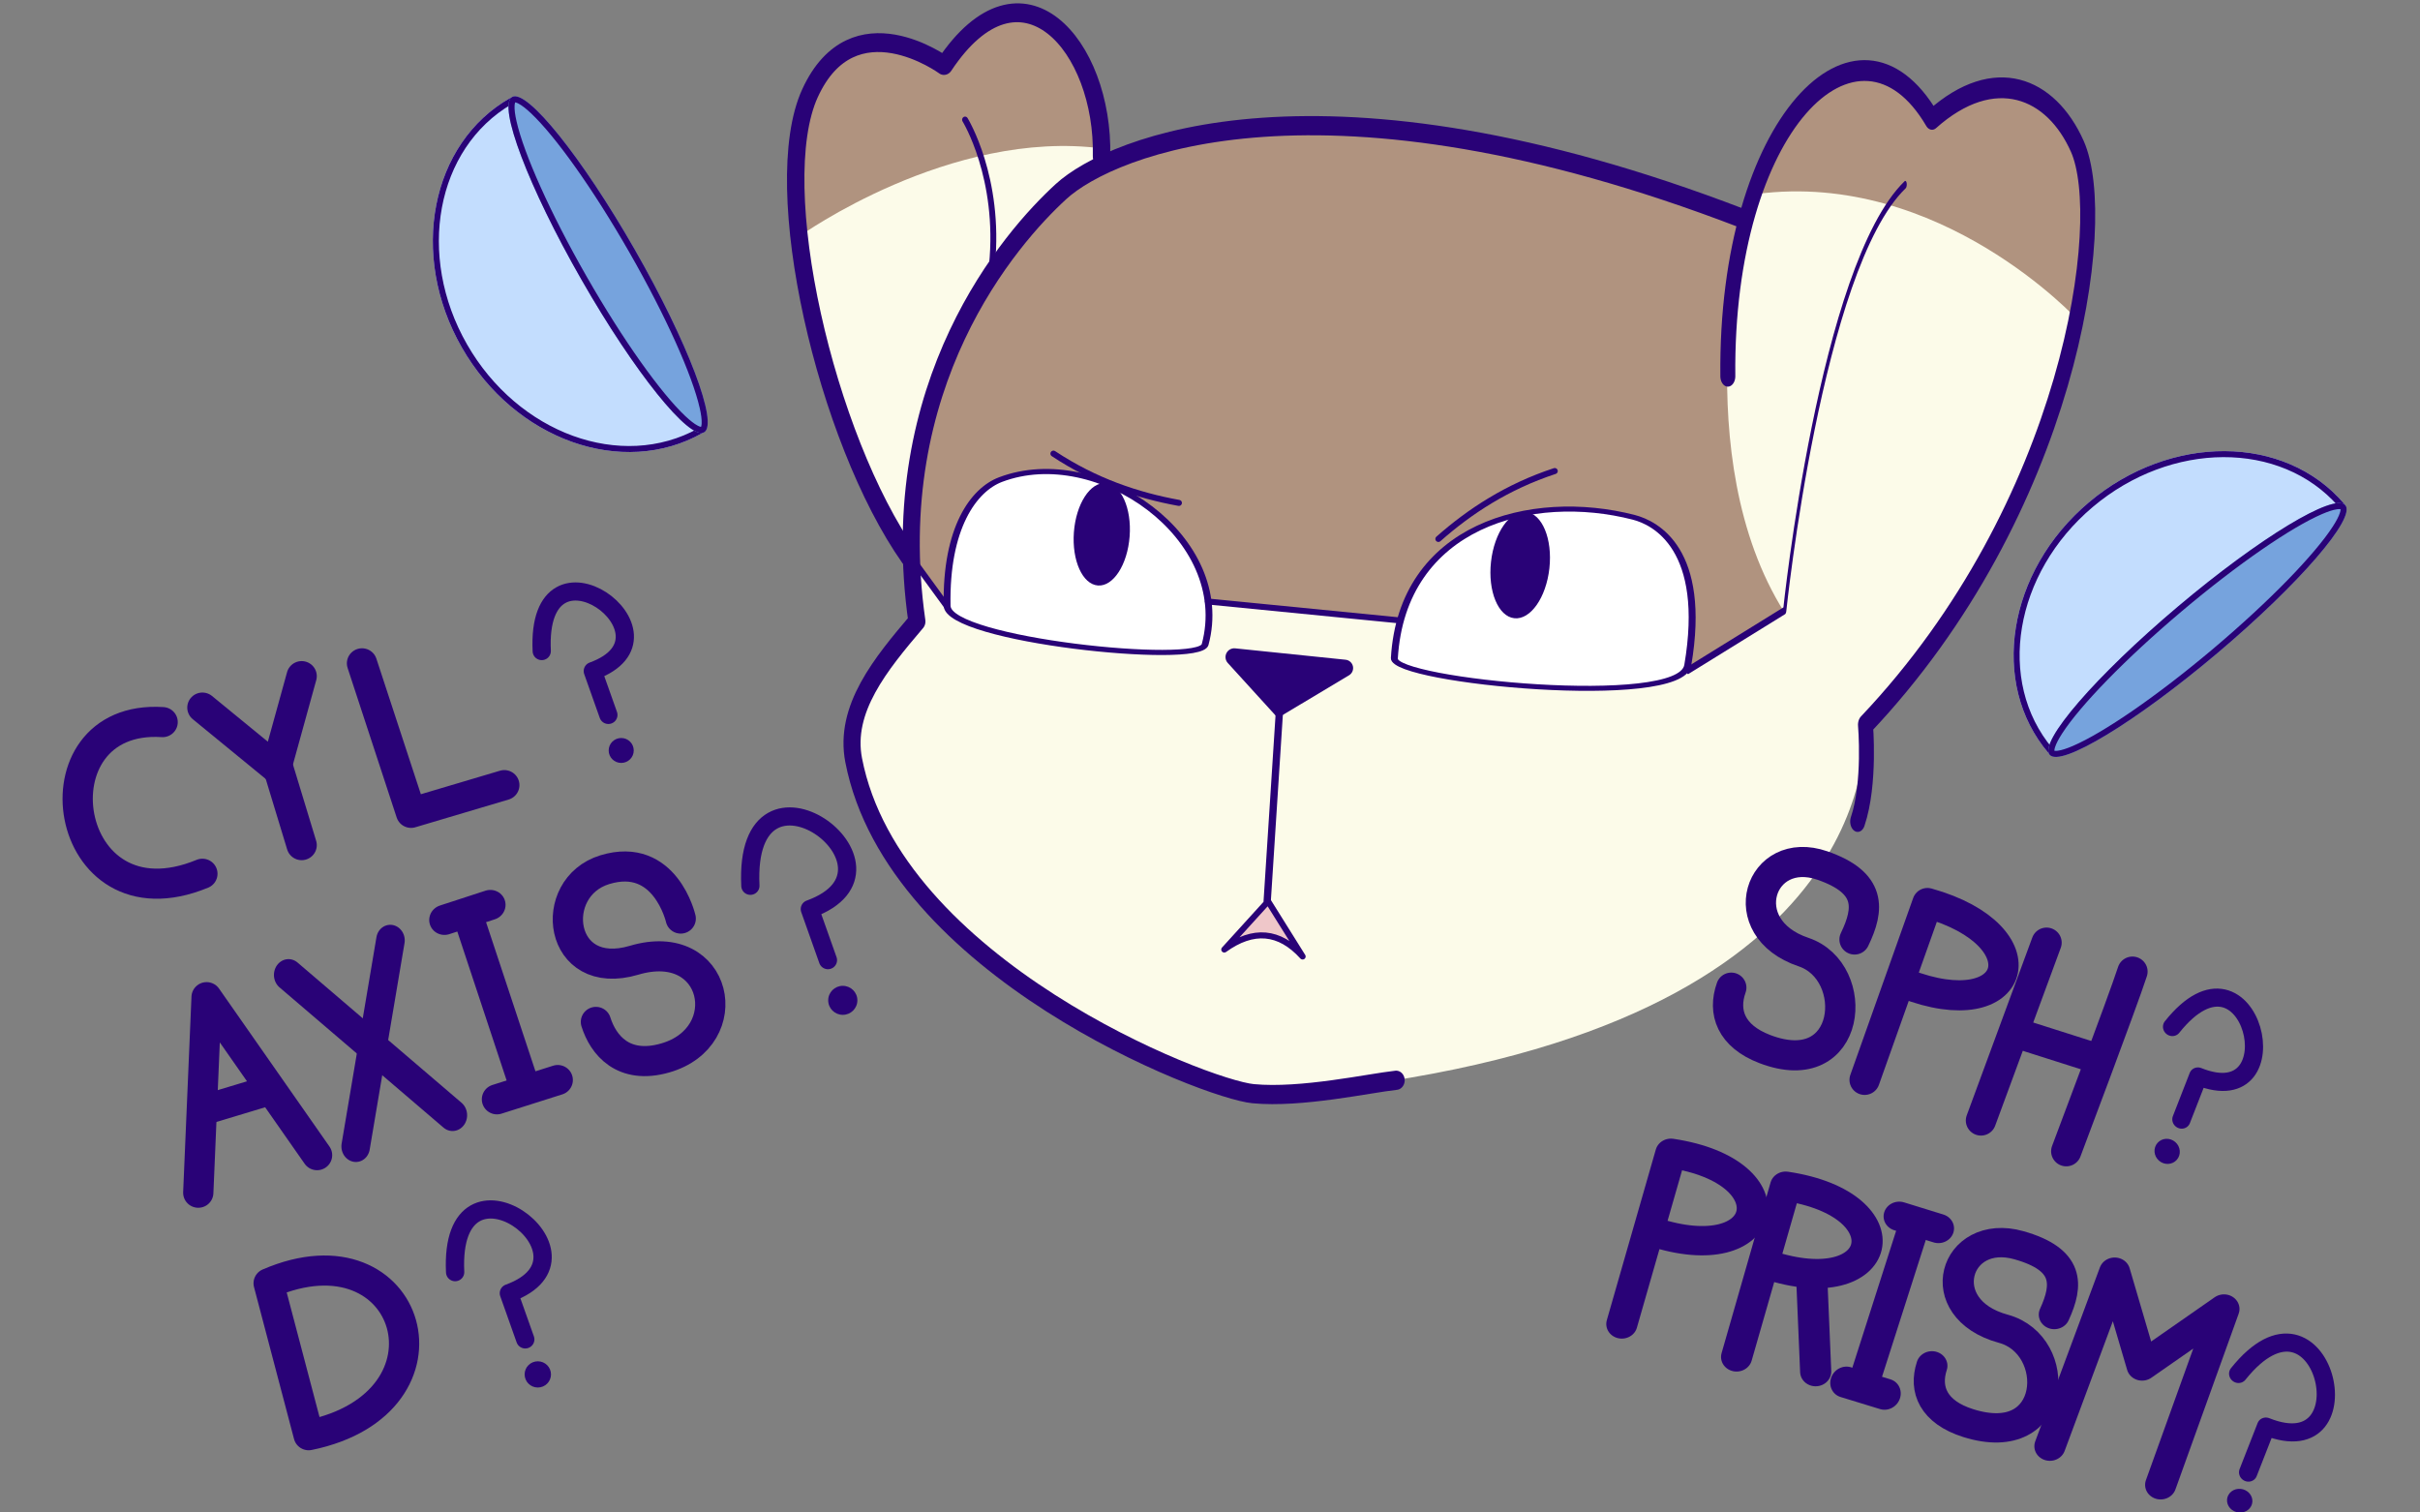 <?xml version="1.0" encoding="UTF-8" standalone="no"?>
<!DOCTYPE svg PUBLIC "-//W3C//DTD SVG 1.1//EN" "http://www.w3.org/Graphics/SVG/1.1/DTD/svg11.dtd">
<svg width="100%" height="100%" viewBox="0 0 400 250" version="1.1" xmlns="http://www.w3.org/2000/svg" xmlns:xlink="http://www.w3.org/1999/xlink" xml:space="preserve" xmlns:serif="http://www.serif.com/" style="fill-rule:evenodd;clip-rule:evenodd;stroke-linecap:round;stroke-linejoin:round;stroke-miterlimit:1.5;">
    <rect x="0" y="0" width="400" height="250" fill="#808080" stroke="none"/>
    <g transform="matrix(1.139,0,0,1.132,10.711,-45.484)">
        <path d="M122.063,121.229C111.574,105.885 89.802,35.135 127.275,49.609C127.275,49.609 145.815,26.731 151.479,63.328C151.479,63.328 186.638,48.201 243.454,72.363C243.454,72.363 256.885,36.015 270.985,57.667C270.985,57.667 300.631,35.815 290.82,90.798C290.82,90.798 281.522,128.142 261.16,145.9C261.16,145.9 265.348,186.763 191.901,198.091C191.901,198.091 172.73,205.324 157.077,193.871C157.077,193.871 106.656,173.745 115.518,143.536C115.518,143.536 120.576,134.085 123.577,130.487C123.577,130.487 121.824,122.533 122.063,121.229Z" style="fill:rgb(252,251,233);"/>
        <g transform="matrix(-0.949,0,0,1.118,409.175,-145.208)">
            <path d="M174.414,194.675C174.414,194.675 183.199,225.518 168.204,245.798L183.049,253.515C183.049,253.515 178.622,236.654 190.933,233.249C192.646,232.775 219.382,231.054 226.951,246.912L256.169,244.491C256.169,244.491 260.979,226.945 284.901,227.872C284.901,227.872 296.317,227.853 296.276,244.546C296.276,244.546 318.754,231.654 277.861,190.054C277.861,190.054 237.788,169.573 174.414,194.675Z" style="fill:rgb(176,147,127);"/>
        </g>
        <path d="M106.602,74.68C106.602,74.68 128.448,58.915 150.585,61.865C150.585,61.865 146.726,28.579 127.818,49.327C127.818,49.327 103.173,35.264 106.602,74.68Z" style="fill:rgb(176,147,127);"/>
        <g transform="matrix(-1.059,0,0,1,406.376,8.063)">
            <path d="M107.855,78.875C107.855,78.875 126.705,56.935 151.901,60.441C151.901,60.441 141.018,28.976 127.808,49.311C127.808,49.311 100.797,30.184 107.855,78.875Z" style="fill:rgb(176,147,127);"/>
        </g>
        <g transform="matrix(-0.817,0,0,0.925,391.43,-101.027)">
            <path d="M181.218,187.107C255.758,161.661 293.283,175.692 302.129,182.875C311.166,190.213 333.778,213.258 327.754,250.754C334.206,257.496 340.75,264.566 338.985,272.662C331.843,305.406 276.565,324.583 268.025,325.302C259.461,326.024 247.466,323.648 242.626,323.183" style="fill:none;stroke:rgb(41,2,119);stroke-width:3.03px;"/>
        </g>
        <g transform="matrix(-0.767,0,0,1.073,376.018,-142.213)">
            <path d="M175.596,221.184C176.079,186.821 150.995,169.027 136.961,186.227C125.103,178.633 114.426,181.901 109.475,189.897C103.154,200.108 110.847,239.221 149.555,268.609C149.555,268.609 148.588,276.57 151.03,281.776" style="fill:none;stroke:rgb(41,2,119);stroke-width:2.83px;"/>
        </g>
        <g transform="matrix(-0.802,-0.16,-0.175,0.879,437.435,-52.395)">
            <path d="M316.619,188.91C319.998,171.212 337.776,158.363 347.16,179.391C347.16,179.391 365.31,171.606 369.55,188.067C373.736,204.317 354.741,242.763 336.088,259.048" style="fill:none;stroke:rgb(41,2,119);stroke-width:3.08px;"/>
        </g>
        <g transform="matrix(-0.233,0,0,0.177,294.072,-20.516)">
            <path d="M679.269,738.532C618.53,708.155 534.065,787.063 551.896,874.634C555.542,892.543 712.174,870.935 712.583,842.642C713.511,778.376 696.059,746.929 679.269,738.532Z" style="fill:white;stroke:rgb(41,2,119);stroke-width:4.25px;"/>
        </g>
        <g transform="matrix(0.248,0.026,-0.019,0.179,72.216,-34.28)">
            <path d="M683.516,738.704C622.526,725.953 549.952,764.715 553.648,872.583C554.283,891.12 722.27,889.47 723.88,853.554C728.154,758.19 696.353,741.387 683.516,738.704Z" style="fill:white;stroke:rgb(41,2,119);stroke-width:4.05px;"/>
        </g>
        <g transform="matrix(-0.567,-0.042,-0.051,0.686,209.062,-81.85)">
            <ellipse cx="76.664" cy="296.307" rx="7.134" ry="10.897" style="fill:rgb(41,2,119);"/>
        </g>
        <g transform="matrix(-0.594,-0.065,-0.078,0.712,279.854,-83.293)">
            <ellipse cx="76.664" cy="296.307" rx="7.134" ry="10.897" style="fill:rgb(41,2,119);"/>
        </g>
        <g transform="matrix(1.166,0.121,0.07,-1.076,-156.041,401.583)">
            <path d="M268.663,268.661C268.663,268.661 273.866,272.805 277.126,275.402C277.495,275.695 277.658,276.207 277.533,276.672C277.407,277.137 277.02,277.45 276.572,277.45C272.793,277.45 266.486,277.45 262.835,277.45C262.384,277.45 261.969,277.146 261.792,276.685C261.615,276.223 261.713,275.701 262.038,275.372C264.604,272.773 268.663,268.661 268.663,268.661Z" style="fill:rgb(41,2,119);"/>
        </g>
        <g transform="matrix(-0.816,-0.022,0.025,0.571,379.987,-0.648)">
            <path d="M257.584,261.45L261.395,312" style="fill:none;stroke:rgb(41,2,119);stroke-width:1.29px;"/>
        </g>
        <g transform="matrix(-0.853,-0.002,0.002,0.831,386.783,-72.991)">
            <path d="M226.939,245.743L259.526,242.504" style="fill:none;stroke:rgb(41,2,119);stroke-width:1.05px;"/>
        </g>
        <g transform="matrix(-0.838,0.024,-0.056,2.006,405.051,-376.375)">
            <path d="M185.244,254.224L168.802,250.073C168.802,250.073 164.292,225.118 150.005,219.308" style="fill:none;stroke:rgb(41,2,119);stroke-width:0.56px;"/>
        </g>
        <g transform="matrix(-0.874,0,0,0.931,415.385,-118.083)">
            <path d="M325.79,188.771C325.79,188.771 319.869,197.841 321.326,211.608" style="fill:none;stroke:rgb(41,2,119);stroke-width:0.98px;"/>
        </g>
        <path d="M123.453,122.423L127.991,128.682" style="fill:none;stroke:rgb(41,2,119);stroke-width:0.88px;"/>
        <g transform="matrix(0.996,0.089,-0.089,0.996,15.537,-18.459)">
            <path d="M175.39,175.338L181.096,182.917C177.406,179.492 173.602,179.492 169.684,182.917L175.39,175.338Z" style="fill:rgb(239,199,201);stroke:rgb(41,2,119);stroke-width:0.88px;"/>
        </g>
        <path d="M143.47,106.419C149.504,110.44 155.707,112.525 161.674,113.613" style="fill:none;stroke:rgb(41,2,119);stroke-width:0.88px;"/>
        <g transform="matrix(-0.616,0.788,-0.788,-0.616,388.451,61.461)">
            <path d="M143.47,106.419C149.504,110.44 155.707,112.525 161.674,113.613" style="fill:none;stroke:rgb(41,2,119);stroke-width:0.88px;"/>
        </g>
    </g>
    <g transform="matrix(0.15,0.262,-0.226,0.128,123.608,-34.779)">
        <path d="M82.815,228.629C82.746,221.01 135.681,219.47 188.548,219.47C241.414,219.47 293.467,218.358 294.281,228.629C294.281,286.985 246.903,334.362 188.548,334.362C130.192,334.362 82.815,286.985 82.815,228.629Z" style="fill:rgb(195,221,254);"/>
        <path d="M82.815,228.629C82.746,221.01 135.681,219.47 188.548,219.47C241.414,219.47 293.467,218.358 294.281,228.629C294.281,286.985 246.903,334.362 188.548,334.362C130.192,334.362 82.815,286.985 82.815,228.629ZM86.14,229.823C86.503,229.615 87.029,229.335 87.506,229.151C89.553,228.365 92.471,227.7 96.106,227.109C114.883,224.058 151.74,223.325 188.564,223.325C225.379,223.325 261.798,222.757 280.613,225.937C284.333,226.565 287.313,227.32 289.385,228.302C289.968,228.579 290.66,229.094 290.958,229.324C290.576,285.4 244.702,330.507 188.531,330.507C132.537,330.507 86.777,285.671 86.14,229.823Z" style="fill:rgb(41,2,119);"/>
        <g transform="matrix(1.071,0,0,1.182,-20.792,-4.148)">
            <ellipse cx="195.525" cy="195.871" rx="98.755" ry="16.476" style="fill:rgb(118,163,221);"/>
            <path d="M195.525,179.395C250.03,179.395 294.281,186.777 294.281,195.871C294.281,204.965 250.03,212.347 195.525,212.347C141.02,212.347 96.77,204.965 96.77,195.871C96.77,186.777 141.02,179.395 195.525,179.395ZM99.949,195.884C99.995,195.816 100.05,195.74 100.098,195.685C100.407,195.335 100.823,195.001 101.324,194.662C103.023,193.515 105.529,192.448 108.718,191.423C124.991,186.188 157.782,182.657 195.54,182.657L195.54,182.657C233.297,182.657 266.086,186.187 282.358,191.422C285.543,192.446 288.047,193.511 289.744,194.657C290.242,194.994 290.655,195.325 290.961,195.673C291.006,195.723 291.057,195.794 291.101,195.858C291.055,195.926 291,196.002 290.952,196.057C290.643,196.407 290.227,196.741 289.726,197.08C288.027,198.227 285.521,199.294 282.332,200.319C266.059,205.554 233.268,209.085 195.51,209.085C157.753,209.085 124.964,205.555 108.692,200.32C105.507,199.296 103.003,198.231 101.306,197.085C100.808,196.749 100.395,196.418 100.089,196.07C100.044,196.019 99.993,195.948 99.949,195.884Z" style="fill:rgb(41,2,119);"/>
        </g>
    </g>
    <g transform="matrix(-0.231,0.195,-0.168,-0.197,444.989,112.143)">
        <path d="M82.815,228.629C82.746,221.01 135.681,219.47 188.548,219.47C241.414,219.47 293.467,218.358 294.281,228.629C294.281,286.985 246.903,334.362 188.548,334.362C130.192,334.362 82.815,286.985 82.815,228.629Z" style="fill:rgb(195,221,254);"/>
        <path d="M82.815,228.629C82.746,221.01 135.681,219.47 188.548,219.47C241.414,219.47 293.467,218.358 294.281,228.629C294.281,286.985 246.903,334.362 188.548,334.362C130.192,334.362 82.815,286.985 82.815,228.629ZM86.134,229.812C86.493,229.608 87.005,229.338 87.471,229.159C89.517,228.372 92.435,227.707 96.07,227.117C114.847,224.066 151.705,223.333 188.529,223.333C225.346,223.333 261.766,222.765 280.582,225.944C284.306,226.574 287.29,227.33 289.364,228.313C289.981,228.606 290.671,229.126 290.964,229.357C290.582,285.421 244.718,330.499 188.566,330.499C132.557,330.499 86.78,285.661 86.134,229.812Z" style="fill:rgb(41,2,119);"/>
        <g transform="matrix(1.071,0,0,1.182,-20.792,-4.148)">
            <ellipse cx="195.525" cy="195.871" rx="98.755" ry="16.476" style="fill:rgb(118,163,221);"/>
            <path d="M195.525,179.395C250.03,179.395 294.281,186.777 294.281,195.871C294.281,204.965 250.03,212.347 195.525,212.347C141.02,212.347 96.77,204.965 96.77,195.871C96.77,186.777 141.02,179.395 195.525,179.395ZM99.947,195.856C99.989,195.795 100.037,195.729 100.08,195.68C100.386,195.332 100.799,195.002 101.297,194.665C102.994,193.519 105.499,192.454 108.685,191.429C124.958,186.194 157.749,182.664 195.508,182.664L195.508,182.664C233.268,182.664 266.061,186.195 282.335,191.43C285.525,192.456 288.033,193.523 289.732,194.671C290.234,195.01 290.651,195.344 290.959,195.695C291.006,195.747 291.058,195.82 291.103,195.886C291.061,195.947 291.013,196.013 290.97,196.062C290.664,196.41 290.251,196.741 289.753,197.077C288.056,198.224 285.551,199.288 282.365,200.313C266.092,205.548 233.301,209.078 195.542,209.078C157.782,209.078 124.989,205.548 108.715,200.312C105.525,199.286 103.017,198.219 101.318,197.071C100.816,196.732 100.399,196.398 100.091,196.047C100.044,195.995 99.992,195.922 99.947,195.856Z" style="fill:rgb(41,2,119);"/>
        </g>
    </g>
    <g transform="matrix(2.005,0,0,1.994,-117.099,-207.47)">
        <g transform="matrix(1.769,0,0,1.769,-51.282,-118.812)">
            <path d="M74.524,186.114L76.389,193.234C83.714,191.728 81.209,183.218 74.524,186.114Z" style="fill:none;stroke:rgb(41,2,119);stroke-width:1.41px;"/>
        </g>
        <g transform="matrix(1.769,0,0,1.769,-54.714,-118.411)">
            <circle cx="92.894" cy="160.92" r="0.584" style="fill:rgb(41,2,119);"/>
        </g>
        <g transform="matrix(2.059,0,0,2.059,-63.387,-144.365)">
            <circle cx="92.894" cy="160.92" r="0.584" style="fill:rgb(41,2,119);"/>
        </g>
        <g transform="matrix(1.861,0,0,1.861,-70.136,-81.495)">
            <circle cx="92.894" cy="160.92" r="0.584" style="fill:rgb(41,2,119);"/>
        </g>
        <g transform="matrix(1.769,0,0,1.769,-53.465,-116.849)">
            <path d="M70.817,158.708C64.608,158.305 66.064,168.554 72.67,165.814" style="fill:none;stroke:rgb(41,2,119);stroke-width:1.41px;"/>
        </g>
        <g transform="matrix(1.769,0,0,1.769,-53.465,-116.849)">
            <path d="M72.67,158.028L76.112,160.862L77.296,156.554" style="fill:none;stroke:rgb(41,2,119);stroke-width:1.41px;"/>
        </g>
        <g transform="matrix(1.769,0,0,1.769,-53.465,-116.849)">
            <path d="M76.204,160.862L77.296,164.473" style="fill:none;stroke:rgb(41,2,119);stroke-width:1.41px;"/>
        </g>
        <g transform="matrix(1.769,0,0,1.769,-53.465,-116.849)">
            <path d="M80.108,155.954L82.394,162.96L86.74,161.661" style="fill:none;stroke:rgb(41,2,119);stroke-width:1.41px;"/>
        </g>
        <g transform="matrix(1.766,-0.099,0.099,1.766,-68.608,-107.464)">
            <path d="M88.504,155.29C88.552,149.282 95.425,154.969 90.828,156.359L91.437,158.452" style="fill:none;stroke:rgb(41,2,119);stroke-width:0.85px;"/>
        </g>
        <g transform="matrix(2.056,-0.115,0.115,2.056,-79.559,-131.624)">
            <path d="M88.504,155.29C88.552,149.282 95.425,154.969 90.828,156.359L91.437,158.452" style="fill:none;stroke:rgb(41,2,119);stroke-width:0.73px;"/>
        </g>
        <g transform="matrix(1.859,-0.104,0.104,1.859,-84.755,-69.979)">
            <path d="M88.504,155.29C88.552,149.282 95.425,154.969 90.828,156.359L91.437,158.452" style="fill:none;stroke:rgb(41,2,119);stroke-width:0.81px;"/>
        </g>
        <g transform="matrix(1.769,0,0,1.769,-53.465,-116.849)">
            <path d="M72.478,180.761L72.866,171.597L78.014,179.001" style="fill:none;stroke:rgb(41,2,119);stroke-width:1.41px;"/>
        </g>
        <g transform="matrix(1.769,0,0,1.769,-53.465,-116.849)">
            <path d="M72.928,176.829L75.62,176.012" style="fill:none;stroke:rgb(41,2,119);stroke-width:1.41px;"/>
        </g>
        <g transform="matrix(1.606,-0.172,0.159,1.751,-68.657,-99.483)">
            <path d="M77.099,169.965L84.786,177.36" style="fill:none;stroke:rgb(41,2,119);stroke-width:1.49px;"/>
        </g>
        <g transform="matrix(-0.638,-1.638,1.503,-0.665,-118.545,438.411)">
            <path d="M77.099,169.965L85.351,175.378" style="fill:none;stroke:rgb(41,2,119);stroke-width:1.44px;"/>
        </g>
        <g transform="matrix(1.769,0,0,1.769,-53.465,-116.849)">
            <path d="M85.034,167.738L87.695,175.818" style="fill:none;stroke:rgb(41,2,119);stroke-width:1.41px;"/>
        </g>
        <g transform="matrix(1.8,-0.015,-0.005,1.773,-55.16,-116.158)">
            <path d="M83.92,167.915L86.004,167.239" style="fill:none;stroke:rgb(41,2,119);stroke-width:1.41px;"/>
        </g>
        <g transform="matrix(1.769,0,0,1.769,-53.465,-116.849)">
            <path d="M86.397,176.384L89.23,175.48" style="fill:none;stroke:rgb(41,2,119);stroke-width:1.41px;"/>
        </g>
        <g transform="matrix(1.765,0.121,-0.121,1.765,-32.326,-126.606)">
            <path d="M94.671,167.332C94.671,167.332 93.739,164.234 90.987,165.289C88.326,166.309 89.173,170.728 92.638,169.429C96.461,167.996 97.748,172.676 94.397,173.898C92.485,174.595 91.472,173.49 91.06,172.433" style="fill:none;stroke:rgb(41,2,119);stroke-width:1.41px;"/>
        </g>
    </g>
    <g transform="matrix(1.913,0,0,1.902,-154.283,-179.954)">
        <g transform="matrix(1.426,1.259,-1.211,1.382,330.306,-144.674)">
            <circle cx="92.894" cy="160.92" r="0.584" style="fill:rgb(41,2,119);"/>
        </g>
        <g transform="matrix(1.48,1.129,-1.157,1.359,322.869,-98.538)">
            <circle cx="92.894" cy="160.92" r="0.584" style="fill:rgb(41,2,119);"/>
        </g>
        <g transform="matrix(1.492,1.18,-1.129,1.45,311.596,-145.737)">
            <path d="M88.504,155.29C88.552,149.282 95.425,154.969 90.828,156.359L91.437,158.452" style="fill:none;stroke:rgb(41,2,119);stroke-width:0.84px;"/>
        </g>
        <g transform="matrix(1.595,1.257,-1.208,1.545,320.464,-137.157)">
            <path d="M88.504,155.29C88.552,149.282 95.425,154.969 90.828,156.359L91.437,158.452" style="fill:none;stroke:rgb(41,2,119);stroke-width:0.79px;"/>
        </g>
        <g transform="matrix(0.934,-0.032,0.045,0.864,4.433,38.149)">
            <path d="M249.244,197.554L243.722,213.505" style="fill:none;stroke:rgb(41,2,119);stroke-width:2.88px;"/>
        </g>
        <g transform="matrix(0.928,0,0,0.928,15.298,19.042)">
            <path d="M243.093,169.415C244.483,166.524 244.681,164.089 240.107,162.49C234.27,160.451 231.613,168.321 238.351,170.597C243.764,172.425 242.88,182.817 234.731,179.673C231.581,178.458 230.802,176.217 231.616,173.924" style="fill:none;stroke:rgb(41,2,119);stroke-width:2.82px;"/>
        </g>
        <g transform="matrix(0.937,-0.04,0.038,0.887,23.936,68.304)">
            <path d="M243.093,169.415C244.483,166.524 244.681,164.089 240.107,162.49C234.27,160.451 231.613,168.321 238.351,170.597C243.764,172.425 242.88,182.817 234.731,179.673C231.581,178.458 230.802,176.217 231.616,173.924" style="fill:none;stroke:rgb(41,2,119);stroke-width:2.87px;"/>
        </g>
        <g transform="matrix(0.928,0,0,0.928,15.298,19.042)">
            <path d="M244.031,182.56L249.882,165.999C260.767,169.055 258.324,177.659 247.826,173.553" style="fill:none;stroke:rgb(41,2,119);stroke-width:2.82px;"/>
        </g>
        <g transform="matrix(0.928,0,0,0.928,15.298,19.042)">
            <path d="M260.97,169.708L254.863,186.367" style="fill:none;stroke:rgb(41,2,119);stroke-width:2.82px;"/>
        </g>
        <g transform="matrix(0.928,0,0,0.928,15.298,19.042)">
            <path d="M258.211,178.184L265.576,180.539" style="fill:none;stroke:rgb(41,2,119);stroke-width:2.82px;"/>
        </g>
        <g transform="matrix(0.928,0,0,0.928,15.298,19.042)">
            <path d="M268.969,172.422C268.099,175.133 262.804,189.247 262.804,189.247" style="fill:none;stroke:rgb(41,2,119);stroke-width:2.82px;"/>
        </g>
        <g transform="matrix(0.937,-0.04,0.038,0.887,4.946,35.249)">
            <path d="M221.968,206.651L227.155,190.163C238.332,192.455 235.834,202.053 225.183,197.76" style="fill:none;stroke:rgb(41,2,119);stroke-width:2.87px;"/>
        </g>
        <g transform="matrix(0.937,-0.04,0.038,0.887,14.862,38.111)">
            <path d="M221.968,206.651L227.155,190.163C238.332,192.455 235.834,202.053 225.183,197.76" style="fill:none;stroke:rgb(41,2,119);stroke-width:2.87px;"/>
        </g>
        <g transform="matrix(0.937,-0.04,0.038,0.887,4.946,35.249)">
            <path d="M239.629,202.61L239.621,212.117" style="fill:none;stroke:rgb(41,2,119);stroke-width:2.87px;"/>
        </g>
        <g transform="matrix(0.937,-0.04,0.038,0.887,4.688,35.761)">
            <path d="M248.219,196.711L251.787,198.062" style="fill:none;stroke:rgb(41,2,119);stroke-width:2.87px;"/>
        </g>
        <g transform="matrix(0.873,-0.009,-0.035,0.882,36.733,29.015)">
            <path d="M241.522,213.02L245.486,214.252" style="fill:none;stroke:rgb(41,2,119);stroke-width:3.06px;"/>
        </g>
        <g transform="matrix(0.937,-0.04,0.038,0.887,4.946,35.249)">
            <path d="M260.886,220.379L267.529,203.632L269.693,212.919L277.444,207.69L270.926,224.616" style="fill:none;stroke:rgb(41,2,119);stroke-width:2.87px;"/>
        </g>
    </g>
</svg>

